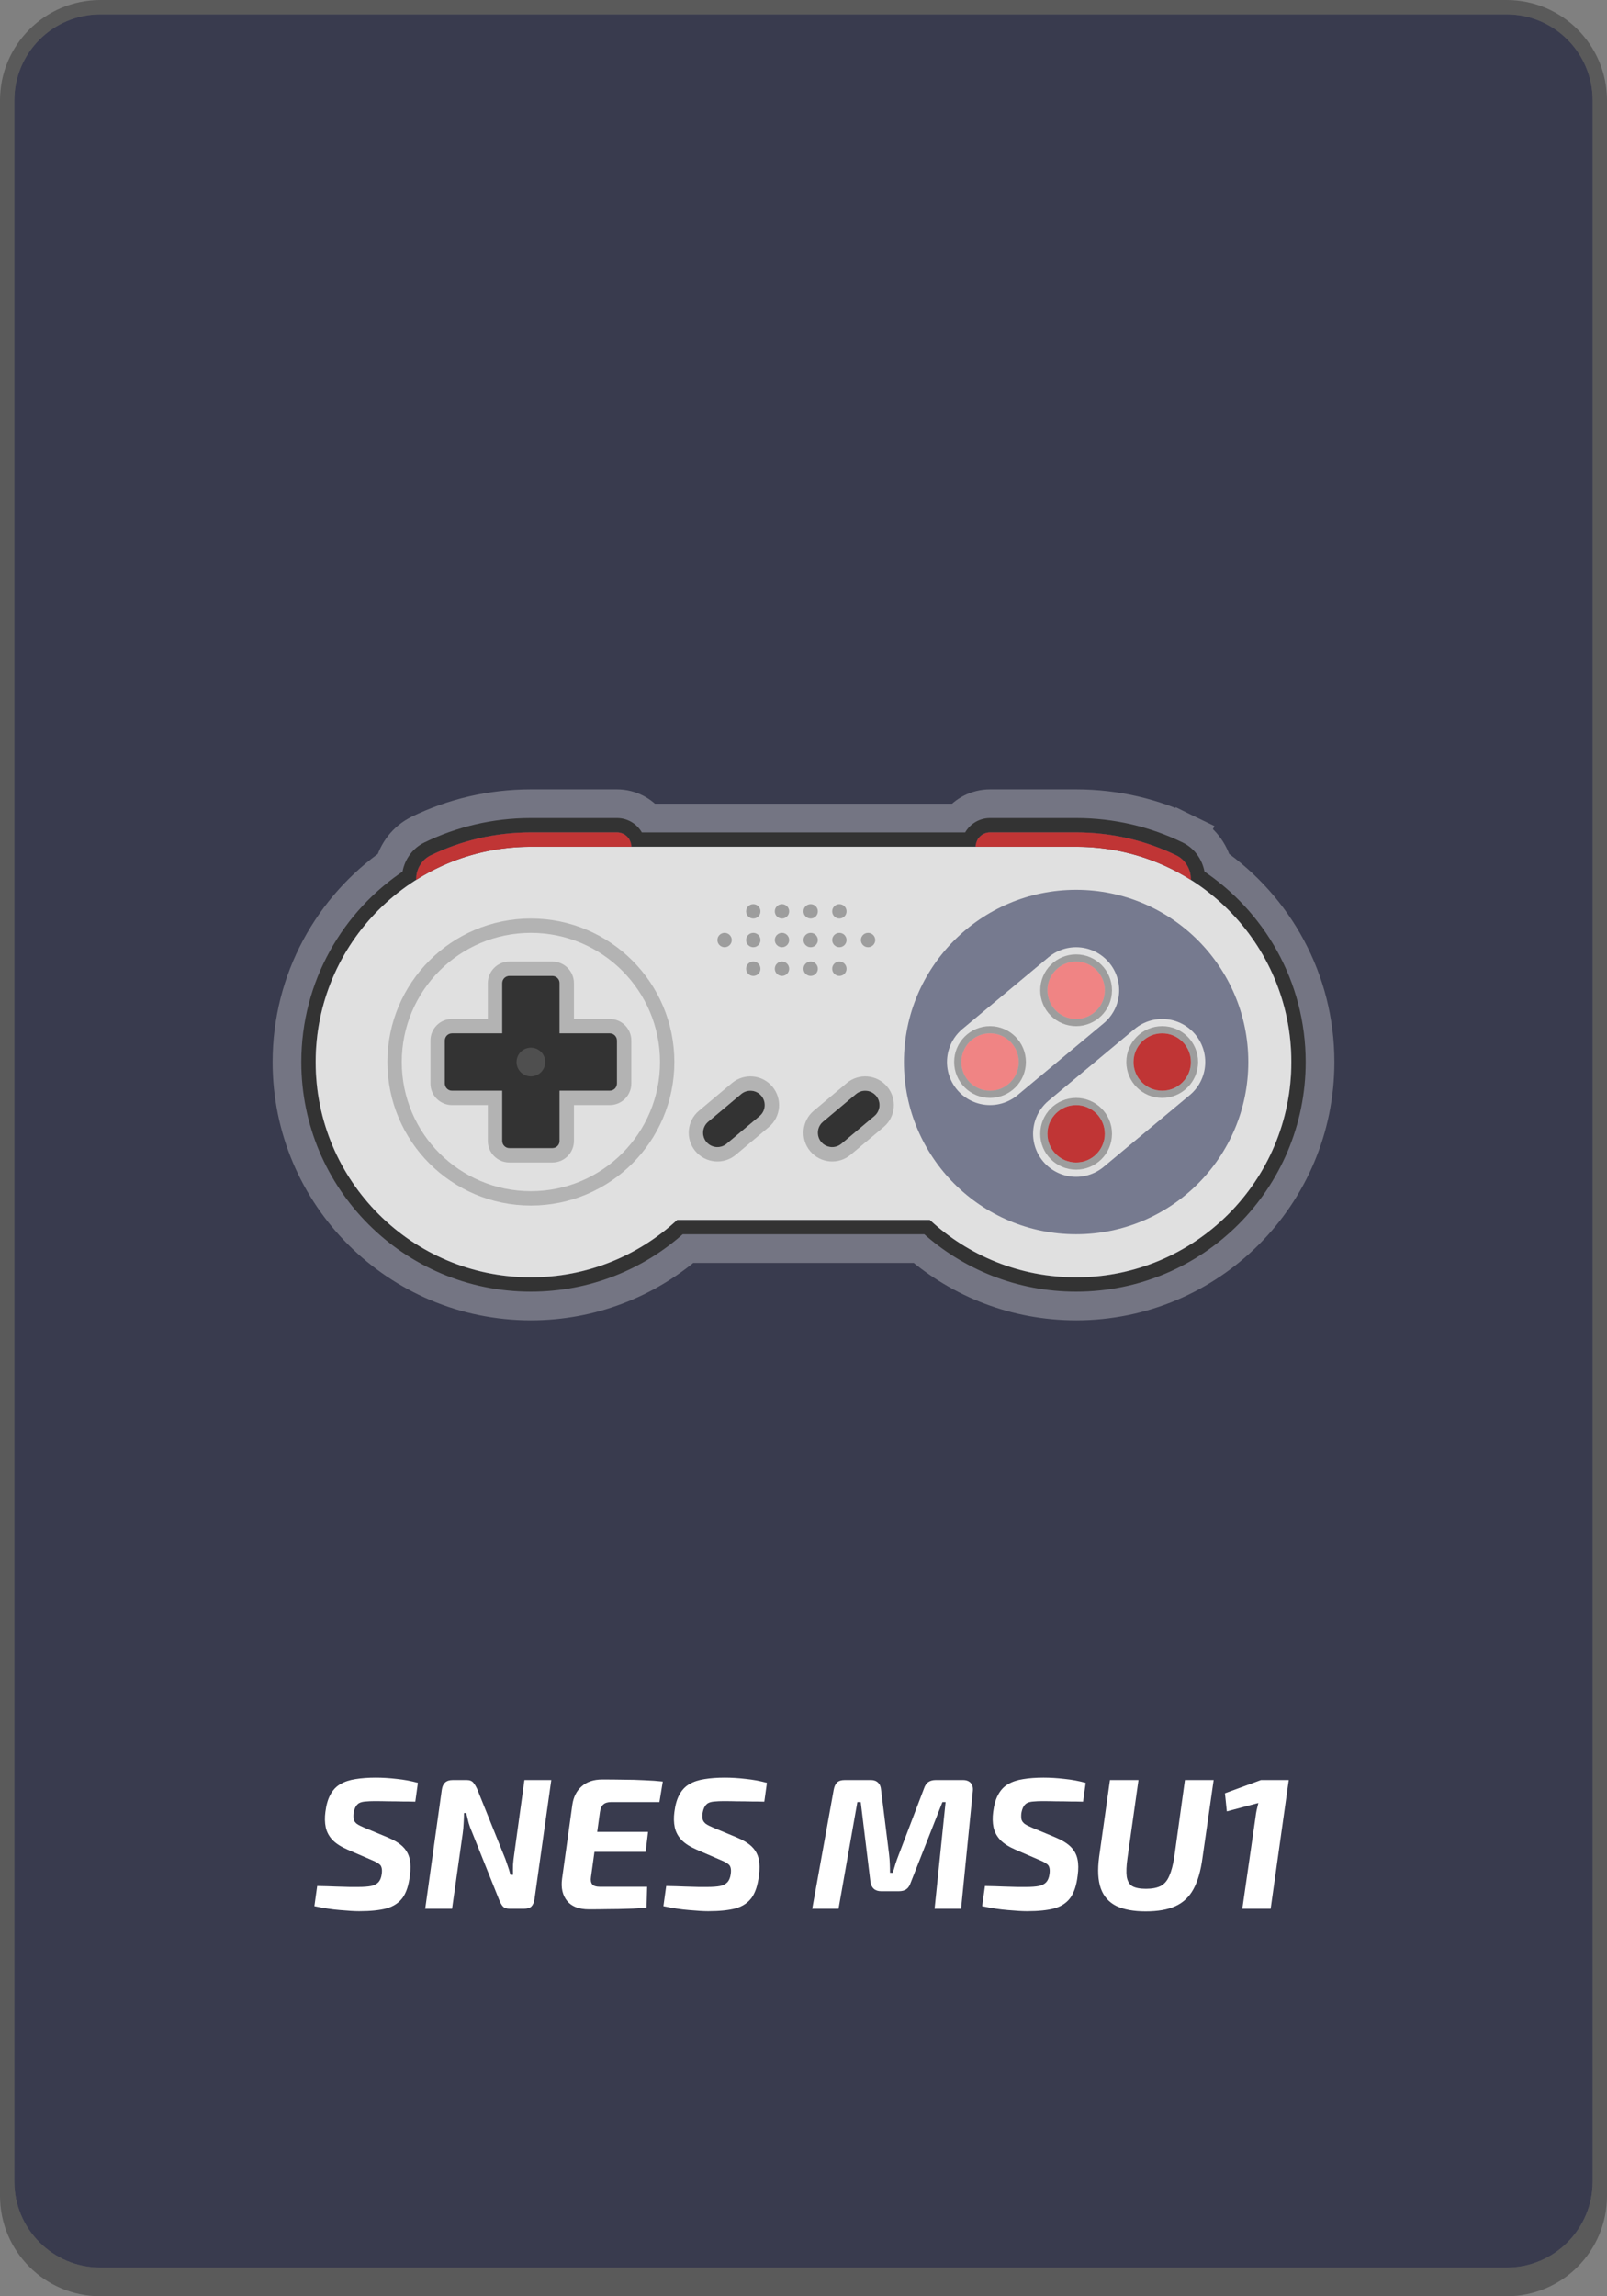 <svg width="112" height="160" viewBox="0 0 112 160" fill="none" xmlns="http://www.w3.org/2000/svg">
<rect x="0" y="0" width="112" height="160" fill="#808080" stroke="none"/>
<g clip-path="url(#clip0_113_1971)">
<path d="M1 7C1 3.686 3.686 1 7 1H105C108.314 1 111 3.686 111 7V152C111 155.314 108.314 158 105 158H7C3.686 158 1 155.314 1 152V7Z" fill="#393B4E"/>
<path fill-rule="evenodd" clip-rule="evenodd" d="M7 0C3.134 0 0 3.134 0 7V153C0 156.866 3.134 160 7 160H105C108.866 160 112 156.866 112 153V7C112 3.134 108.866 0 105 0H7ZM7 1C3.686 1 1 3.686 1 7C1 7 1 7 1 7V152C1 152.165 1.007 152.328 1.02 152.49C1.269 155.575 3.851 158 7 158H105C108.149 158 110.731 155.575 110.98 152.49C110.993 152.328 111 152.165 111 152V7C111 3.686 108.314 1 105 1H7Z" fill="black" fill-opacity="0.3"/>
<path d="M69 56.5C68.182 56.5 67.456 56.893 67 57.5H45C44.544 56.893 43.818 56.5 43 56.5H37C34.265 56.5 31.673 57.128 29.363 58.25C28.437 58.7 27.839 59.523 27.608 60.432C23.316 63.409 20.5 68.375 20.5 74C20.5 83.113 27.887 90.5 37 90.5C41.115 90.5 44.881 88.992 47.771 86.5H64.229C67.119 88.992 70.885 90.5 75 90.5C84.113 90.5 91.5 83.113 91.5 74C91.5 68.375 88.684 63.409 84.392 60.432C84.161 59.523 83.563 58.7 82.637 58.25L81.985 59.592L82.637 58.25C80.327 57.128 77.735 56.5 75 56.5H69Z" stroke="white" stroke-opacity="0.3" stroke-width="3"/>
<path d="M67.585 58.5H44.415C44.209 57.917 43.653 57.5 43 57.5H37C34.42 57.5 31.976 58.093 29.8 59.15C29.052 59.513 28.598 60.241 28.514 61.027C24.291 63.795 21.5 68.571 21.5 74C21.5 82.56 28.44 89.5 37 89.5C40.998 89.5 44.644 87.986 47.392 85.5H64.608C67.356 87.986 71.002 89.5 75 89.5C83.56 89.5 90.5 82.56 90.5 74C90.5 68.571 87.709 63.795 83.486 61.027C83.402 60.241 82.948 59.513 82.2 59.15C80.024 58.093 77.58 57.5 75 57.5H69C68.347 57.5 67.791 57.917 67.585 58.5Z" stroke="#333333"/>
<path d="M37 89C40.938 89 44.522 87.482 47.198 85H64.802C67.478 87.482 71.062 89 75 89C83.284 89 90 82.284 90 74C90 65.716 83.284 59 75 59H37C28.716 59 22 65.716 22 74C22 82.284 28.716 89 37 89Z" fill="#E0E0E0"/>
<circle cx="37" cy="74" r="9.5" stroke="black" stroke-opacity="0.2"/>
<path d="M35.5 68C35.224 68 35 68.224 35 68.5V72H31.5C31.224 72 31 72.224 31 72.5V75.5C31 75.776 31.224 76 31.5 76H35V79.5C35 79.776 35.224 80 35.5 80H38.5C38.776 80 39 79.776 39 79.5V76H42.5C42.776 76 43 75.776 43 75.5V72.5C43 72.224 42.776 72 42.5 72H39V68.5C39 68.224 38.776 68 38.5 68H35.5Z" fill="#333333"/>
<path d="M35.5 67.5C34.948 67.5 34.5 67.948 34.5 68.5V71.5H31.5C30.948 71.5 30.5 71.948 30.5 72.5V75.5C30.5 76.052 30.948 76.5 31.5 76.5H34.5V79.5C34.5 80.052 34.948 80.5 35.5 80.5H38.5C39.052 80.5 39.5 80.052 39.5 79.5V76.5H42.5C43.052 76.5 43.5 76.052 43.5 75.5V72.5C43.5 71.948 43.052 71.5 42.5 71.5H39.5V68.5C39.5 67.948 39.052 67.5 38.5 67.5H35.5Z" stroke="black" stroke-opacity="0.2"/>
<circle cx="37" cy="74" r="1" fill="#4F4F4F"/>
<circle cx="75" cy="74" r="12" fill="#767A8F"/>
<path d="M69 74L75 69M75 79L81 74" stroke="#E0E0E0" stroke-width="6" stroke-linecap="round" stroke-linejoin="round"/>
<circle cx="69" cy="74" r="2" fill="#F08484"/>
<circle cx="69" cy="74" r="2.25" stroke="black" stroke-opacity="0.3" stroke-width="0.5"/>
<circle cx="81" cy="74" r="2" fill="#C03535"/>
<circle cx="81" cy="74" r="2.25" stroke="black" stroke-opacity="0.3" stroke-width="0.5"/>
<circle cx="75" cy="69" r="2" fill="#F08484"/>
<circle cx="75" cy="69" r="2.25" stroke="black" stroke-opacity="0.3" stroke-width="0.5"/>
<circle cx="75" cy="79" r="2" fill="#C03535"/>
<circle cx="75" cy="79" r="2.25" stroke="black" stroke-opacity="0.3" stroke-width="0.5"/>
<path d="M49.234 79.571C48.879 79.148 48.934 78.517 49.357 78.162L51.655 76.234C52.078 75.879 52.709 75.934 53.064 76.357C53.419 76.78 53.364 77.411 52.941 77.766L50.643 79.694C50.22 80.049 49.589 79.994 49.234 79.571Z" fill="#333333"/>
<path d="M57.234 79.571C56.879 79.148 56.934 78.517 57.357 78.162L59.656 76.234C60.079 75.879 60.709 75.934 61.064 76.357C61.419 76.78 61.364 77.411 60.941 77.766L58.643 79.694C58.22 80.049 57.589 79.994 57.234 79.571Z" fill="#333333"/>
<path d="M51.334 75.851L49.036 77.779C48.401 78.312 48.319 79.258 48.851 79.893C49.383 80.527 50.33 80.61 50.964 80.078L53.262 78.149C53.897 77.617 53.98 76.671 53.447 76.036C52.915 75.401 51.969 75.319 51.334 75.851ZM59.334 75.851L57.036 77.779C56.401 78.312 56.319 79.258 56.851 79.893C57.384 80.527 58.33 80.61 58.964 80.078L61.263 78.149C61.897 77.617 61.98 76.671 61.447 76.036C60.915 75.401 59.969 75.319 59.334 75.851Z" stroke="black" stroke-opacity="0.2"/>
<path d="M44 59C44 58.448 43.552 58 43 58H37C34.497 58 32.128 58.575 30.018 59.599C29.376 59.911 29 60.58 29 61.294V61.309C31.315 59.846 34.059 59 37 59H44V59Z" fill="#C03535"/>
<path d="M68 59C68 58.448 68.448 58 69 58H75C77.503 58 79.872 58.575 81.981 59.599C82.624 59.911 83 60.58 83 61.294V61.309C80.685 59.846 77.941 59 75 59H68V59Z" fill="#C03535"/>
<circle cx="52.5" cy="63.5" r="0.5" fill="black" fill-opacity="0.3"/>
<circle cx="54.5" cy="63.5" r="0.5" fill="black" fill-opacity="0.3"/>
<circle cx="56.5" cy="63.5" r="0.5" fill="black" fill-opacity="0.3"/>
<circle cx="58.5" cy="63.5" r="0.5" fill="black" fill-opacity="0.3"/>
<circle cx="58.5" cy="65.5" r="0.5" fill="black" fill-opacity="0.3"/>
<circle cx="56.5" cy="65.5" r="0.5" fill="black" fill-opacity="0.3"/>
<circle cx="54.5" cy="65.5" r="0.5" fill="black" fill-opacity="0.3"/>
<circle cx="52.5" cy="65.5" r="0.5" fill="black" fill-opacity="0.3"/>
<circle cx="50.5" cy="65.5" r="0.5" fill="black" fill-opacity="0.3"/>
<circle cx="52.5" cy="67.5" r="0.5" fill="black" fill-opacity="0.3"/>
<circle cx="54.5" cy="67.5" r="0.5" fill="black" fill-opacity="0.3"/>
<circle cx="56.5" cy="67.5" r="0.5" fill="black" fill-opacity="0.3"/>
<circle cx="58.5" cy="67.5" r="0.5" fill="black" fill-opacity="0.3"/>
<circle cx="60.5" cy="65.5" r="0.5" fill="black" fill-opacity="0.3"/>
<path d="M26.188 123.861C26.656 123.861 27.146 123.891 27.657 123.952C28.169 124.004 28.658 124.095 29.126 124.225L28.944 125.538C28.667 125.529 28.368 125.525 28.047 125.525C27.735 125.516 27.415 125.512 27.085 125.512C26.756 125.503 26.422 125.499 26.084 125.499C25.868 125.499 25.673 125.508 25.499 125.525C25.335 125.534 25.192 125.564 25.07 125.616C24.958 125.668 24.867 125.755 24.797 125.876C24.728 125.989 24.676 126.145 24.641 126.344C24.624 126.517 24.628 126.665 24.654 126.786C24.689 126.899 24.763 126.998 24.875 127.085C24.988 127.163 25.157 127.25 25.382 127.345L27.007 128.021C27.484 128.22 27.844 128.441 28.086 128.684C28.329 128.927 28.485 129.213 28.554 129.542C28.624 129.863 28.628 130.244 28.567 130.686C28.489 131.353 28.32 131.869 28.06 132.233C27.8 132.588 27.428 132.835 26.942 132.974C26.457 133.104 25.82 133.169 25.031 133.169C24.711 133.169 24.269 133.143 23.705 133.091C23.151 133.048 22.553 132.957 21.911 132.818L22.106 131.414C22.618 131.423 23.06 131.436 23.432 131.453C23.805 131.462 24.117 131.47 24.368 131.479C24.62 131.479 24.819 131.479 24.966 131.479C25.339 131.479 25.638 131.457 25.863 131.414C26.089 131.362 26.258 131.275 26.37 131.154C26.492 131.024 26.57 130.833 26.604 130.582C26.63 130.391 26.626 130.24 26.591 130.127C26.565 130.014 26.496 129.923 26.383 129.854C26.279 129.776 26.132 129.698 25.941 129.62L24.225 128.879C23.766 128.68 23.415 128.454 23.172 128.203C22.93 127.943 22.774 127.653 22.704 127.332C22.635 127.003 22.626 126.643 22.678 126.253C22.739 125.759 22.856 125.356 23.029 125.044C23.203 124.723 23.432 124.481 23.718 124.316C24.013 124.143 24.364 124.026 24.771 123.965C25.187 123.896 25.66 123.861 26.188 123.861ZM38.422 124.03L37.252 132.324C37.217 132.558 37.144 132.731 37.031 132.844C36.918 132.948 36.745 133 36.511 133H35.523C35.306 133 35.146 132.944 35.042 132.831C34.947 132.718 34.86 132.562 34.782 132.363L32.897 127.657C32.81 127.466 32.732 127.254 32.663 127.02C32.602 126.786 32.546 126.556 32.494 126.331H32.338C32.338 126.565 32.329 126.803 32.312 127.046C32.303 127.28 32.282 127.518 32.247 127.761L31.506 133H29.634L30.791 124.706C30.826 124.472 30.904 124.303 31.025 124.199C31.146 124.086 31.324 124.03 31.558 124.03H32.52C32.737 124.03 32.893 124.091 32.988 124.212C33.083 124.325 33.174 124.476 33.261 124.667L35.094 129.217C35.181 129.416 35.263 129.637 35.341 129.88C35.428 130.114 35.506 130.365 35.575 130.634H35.757C35.748 130.374 35.748 130.131 35.757 129.906C35.774 129.681 35.8 129.451 35.835 129.217L36.55 124.03H38.422ZM41.981 123.991C42.475 123.991 42.965 123.995 43.45 124.004C43.944 124.004 44.425 124.017 44.893 124.043C45.361 124.06 45.795 124.091 46.193 124.134L45.959 125.564H42.605C42.354 125.564 42.168 125.62 42.046 125.733C41.925 125.837 41.847 126.015 41.812 126.266L41.188 130.79C41.154 131.015 41.184 131.184 41.279 131.297C41.375 131.41 41.544 131.466 41.786 131.466H45.101L45.062 132.909C44.664 132.961 44.235 132.991 43.775 133C43.325 133.017 42.865 133.026 42.397 133.026C41.938 133.035 41.487 133.039 41.045 133.039C40.352 133.039 39.845 132.844 39.524 132.454C39.204 132.055 39.087 131.54 39.173 130.907L39.888 125.759C39.966 125.213 40.183 124.784 40.538 124.472C40.894 124.151 41.375 123.991 41.981 123.991ZM39.875 127.644H45.166L44.997 129.035H39.654L39.875 127.644ZM50.513 123.861C50.98 123.861 51.47 123.891 51.981 123.952C52.493 124.004 52.983 124.095 53.45 124.225L53.269 125.538C52.991 125.529 52.692 125.525 52.371 125.525C52.059 125.516 51.739 125.512 51.41 125.512C51.08 125.503 50.746 125.499 50.408 125.499C50.192 125.499 49.997 125.508 49.824 125.525C49.659 125.534 49.516 125.564 49.395 125.616C49.282 125.668 49.191 125.755 49.121 125.876C49.052 125.989 49 126.145 48.965 126.344C48.948 126.517 48.953 126.665 48.978 126.786C49.013 126.899 49.087 126.998 49.2 127.085C49.312 127.163 49.481 127.25 49.706 127.345L51.331 128.021C51.808 128.22 52.168 128.441 52.41 128.684C52.653 128.927 52.809 129.213 52.879 129.542C52.948 129.863 52.952 130.244 52.892 130.686C52.813 131.353 52.645 131.869 52.385 132.233C52.124 132.588 51.752 132.835 51.267 132.974C50.781 133.104 50.144 133.169 49.355 133.169C49.035 133.169 48.593 133.143 48.029 133.091C47.475 133.048 46.877 132.957 46.236 132.818L46.431 131.414C46.942 131.423 47.384 131.436 47.757 131.453C48.129 131.462 48.441 131.47 48.693 131.479C48.944 131.479 49.143 131.479 49.291 131.479C49.663 131.479 49.962 131.457 50.188 131.414C50.413 131.362 50.582 131.275 50.694 131.154C50.816 131.024 50.894 130.833 50.928 130.582C50.955 130.391 50.95 130.24 50.916 130.127C50.889 130.014 50.82 129.923 50.708 129.854C50.603 129.776 50.456 129.698 50.266 129.62L48.55 128.879C48.09 128.68 47.739 128.454 47.496 128.203C47.254 127.943 47.098 127.653 47.029 127.332C46.959 127.003 46.95 126.643 47.002 126.253C47.063 125.759 47.18 125.356 47.353 125.044C47.527 124.723 47.757 124.481 48.042 124.316C48.337 124.143 48.688 124.026 49.096 123.965C49.511 123.896 49.984 123.861 50.513 123.861ZM67.112 124.03C67.355 124.03 67.537 124.099 67.658 124.238C67.779 124.377 67.827 124.563 67.801 124.797L66.982 133H65.136L65.903 125.564H65.682L63.472 131.18C63.403 131.388 63.303 131.54 63.173 131.635C63.043 131.73 62.865 131.778 62.64 131.778H61.418C61.201 131.778 61.028 131.722 60.898 131.609C60.768 131.488 60.69 131.323 60.664 131.115L59.988 125.564H59.754L58.441 133H56.608L58.103 124.719C58.146 124.485 58.224 124.312 58.337 124.199C58.458 124.086 58.636 124.03 58.87 124.03H60.703C60.911 124.03 61.076 124.091 61.197 124.212C61.318 124.325 61.388 124.489 61.405 124.706L61.964 129.204C61.99 129.421 62.007 129.637 62.016 129.854C62.025 130.062 62.029 130.274 62.029 130.491H62.224C62.293 130.257 62.358 130.04 62.419 129.841C62.488 129.633 62.562 129.429 62.64 129.23L64.395 124.628C64.464 124.42 64.564 124.268 64.694 124.173C64.833 124.078 65.006 124.03 65.214 124.03H67.112ZM72.729 123.861C73.197 123.861 73.687 123.891 74.198 123.952C74.71 124.004 75.199 124.095 75.667 124.225L75.485 125.538C75.208 125.529 74.909 125.525 74.588 125.525C74.276 125.516 73.956 125.512 73.626 125.512C73.297 125.503 72.963 125.499 72.625 125.499C72.409 125.499 72.214 125.508 72.04 125.525C71.876 125.534 71.733 125.564 71.611 125.616C71.499 125.668 71.408 125.755 71.338 125.876C71.269 125.989 71.217 126.145 71.182 126.344C71.165 126.517 71.169 126.665 71.195 126.786C71.23 126.899 71.304 126.998 71.416 127.085C71.529 127.163 71.698 127.25 71.923 127.345L73.548 128.021C74.025 128.22 74.385 128.441 74.627 128.684C74.87 128.927 75.026 129.213 75.095 129.542C75.165 129.863 75.169 130.244 75.108 130.686C75.03 131.353 74.861 131.869 74.601 132.233C74.341 132.588 73.969 132.835 73.483 132.974C72.998 133.104 72.361 133.169 71.572 133.169C71.252 133.169 70.81 133.143 70.246 133.091C69.692 133.048 69.094 132.957 68.452 132.818L68.647 131.414C69.159 131.423 69.601 131.436 69.973 131.453C70.346 131.462 70.658 131.47 70.909 131.479C71.161 131.479 71.36 131.479 71.507 131.479C71.88 131.479 72.179 131.457 72.404 131.414C72.63 131.362 72.799 131.275 72.911 131.154C73.033 131.024 73.111 130.833 73.145 130.582C73.171 130.391 73.167 130.24 73.132 130.127C73.106 130.014 73.037 129.923 72.924 129.854C72.82 129.776 72.673 129.698 72.482 129.62L70.766 128.879C70.307 128.68 69.956 128.454 69.713 128.203C69.471 127.943 69.315 127.653 69.245 127.332C69.176 127.003 69.167 126.643 69.219 126.253C69.28 125.759 69.397 125.356 69.57 125.044C69.744 124.723 69.973 124.481 70.259 124.316C70.554 124.143 70.905 124.026 71.312 123.965C71.728 123.896 72.201 123.861 72.729 123.861ZM84.586 124.03L83.806 129.464C83.685 130.374 83.472 131.102 83.169 131.648C82.874 132.185 82.458 132.575 81.921 132.818C81.392 133.061 80.699 133.182 79.841 133.182C79.009 133.182 78.329 133.056 77.8 132.805C77.28 132.545 76.92 132.138 76.721 131.583C76.522 131.028 76.483 130.296 76.604 129.386L77.358 124.03H79.347L78.58 129.464C78.502 130.01 78.485 130.443 78.528 130.764C78.58 131.076 78.71 131.297 78.918 131.427C79.135 131.548 79.451 131.609 79.867 131.609C80.292 131.609 80.634 131.544 80.894 131.414C81.154 131.275 81.353 131.041 81.492 130.712C81.639 130.383 81.756 129.941 81.843 129.386L82.584 124.03H84.586ZM89.82 124.03L88.559 133H86.583L87.506 126.604C87.524 126.439 87.55 126.279 87.584 126.123C87.619 125.958 87.658 125.794 87.701 125.629L85.504 126.214L85.374 124.953L87.883 124.03H89.82Z" fill="white"/>
</g>
<defs>
<clipPath id="clip0_113_1971">
<rect width="112" height="160" rx="6" fill="white"/>
</clipPath>
</defs>
</svg>
